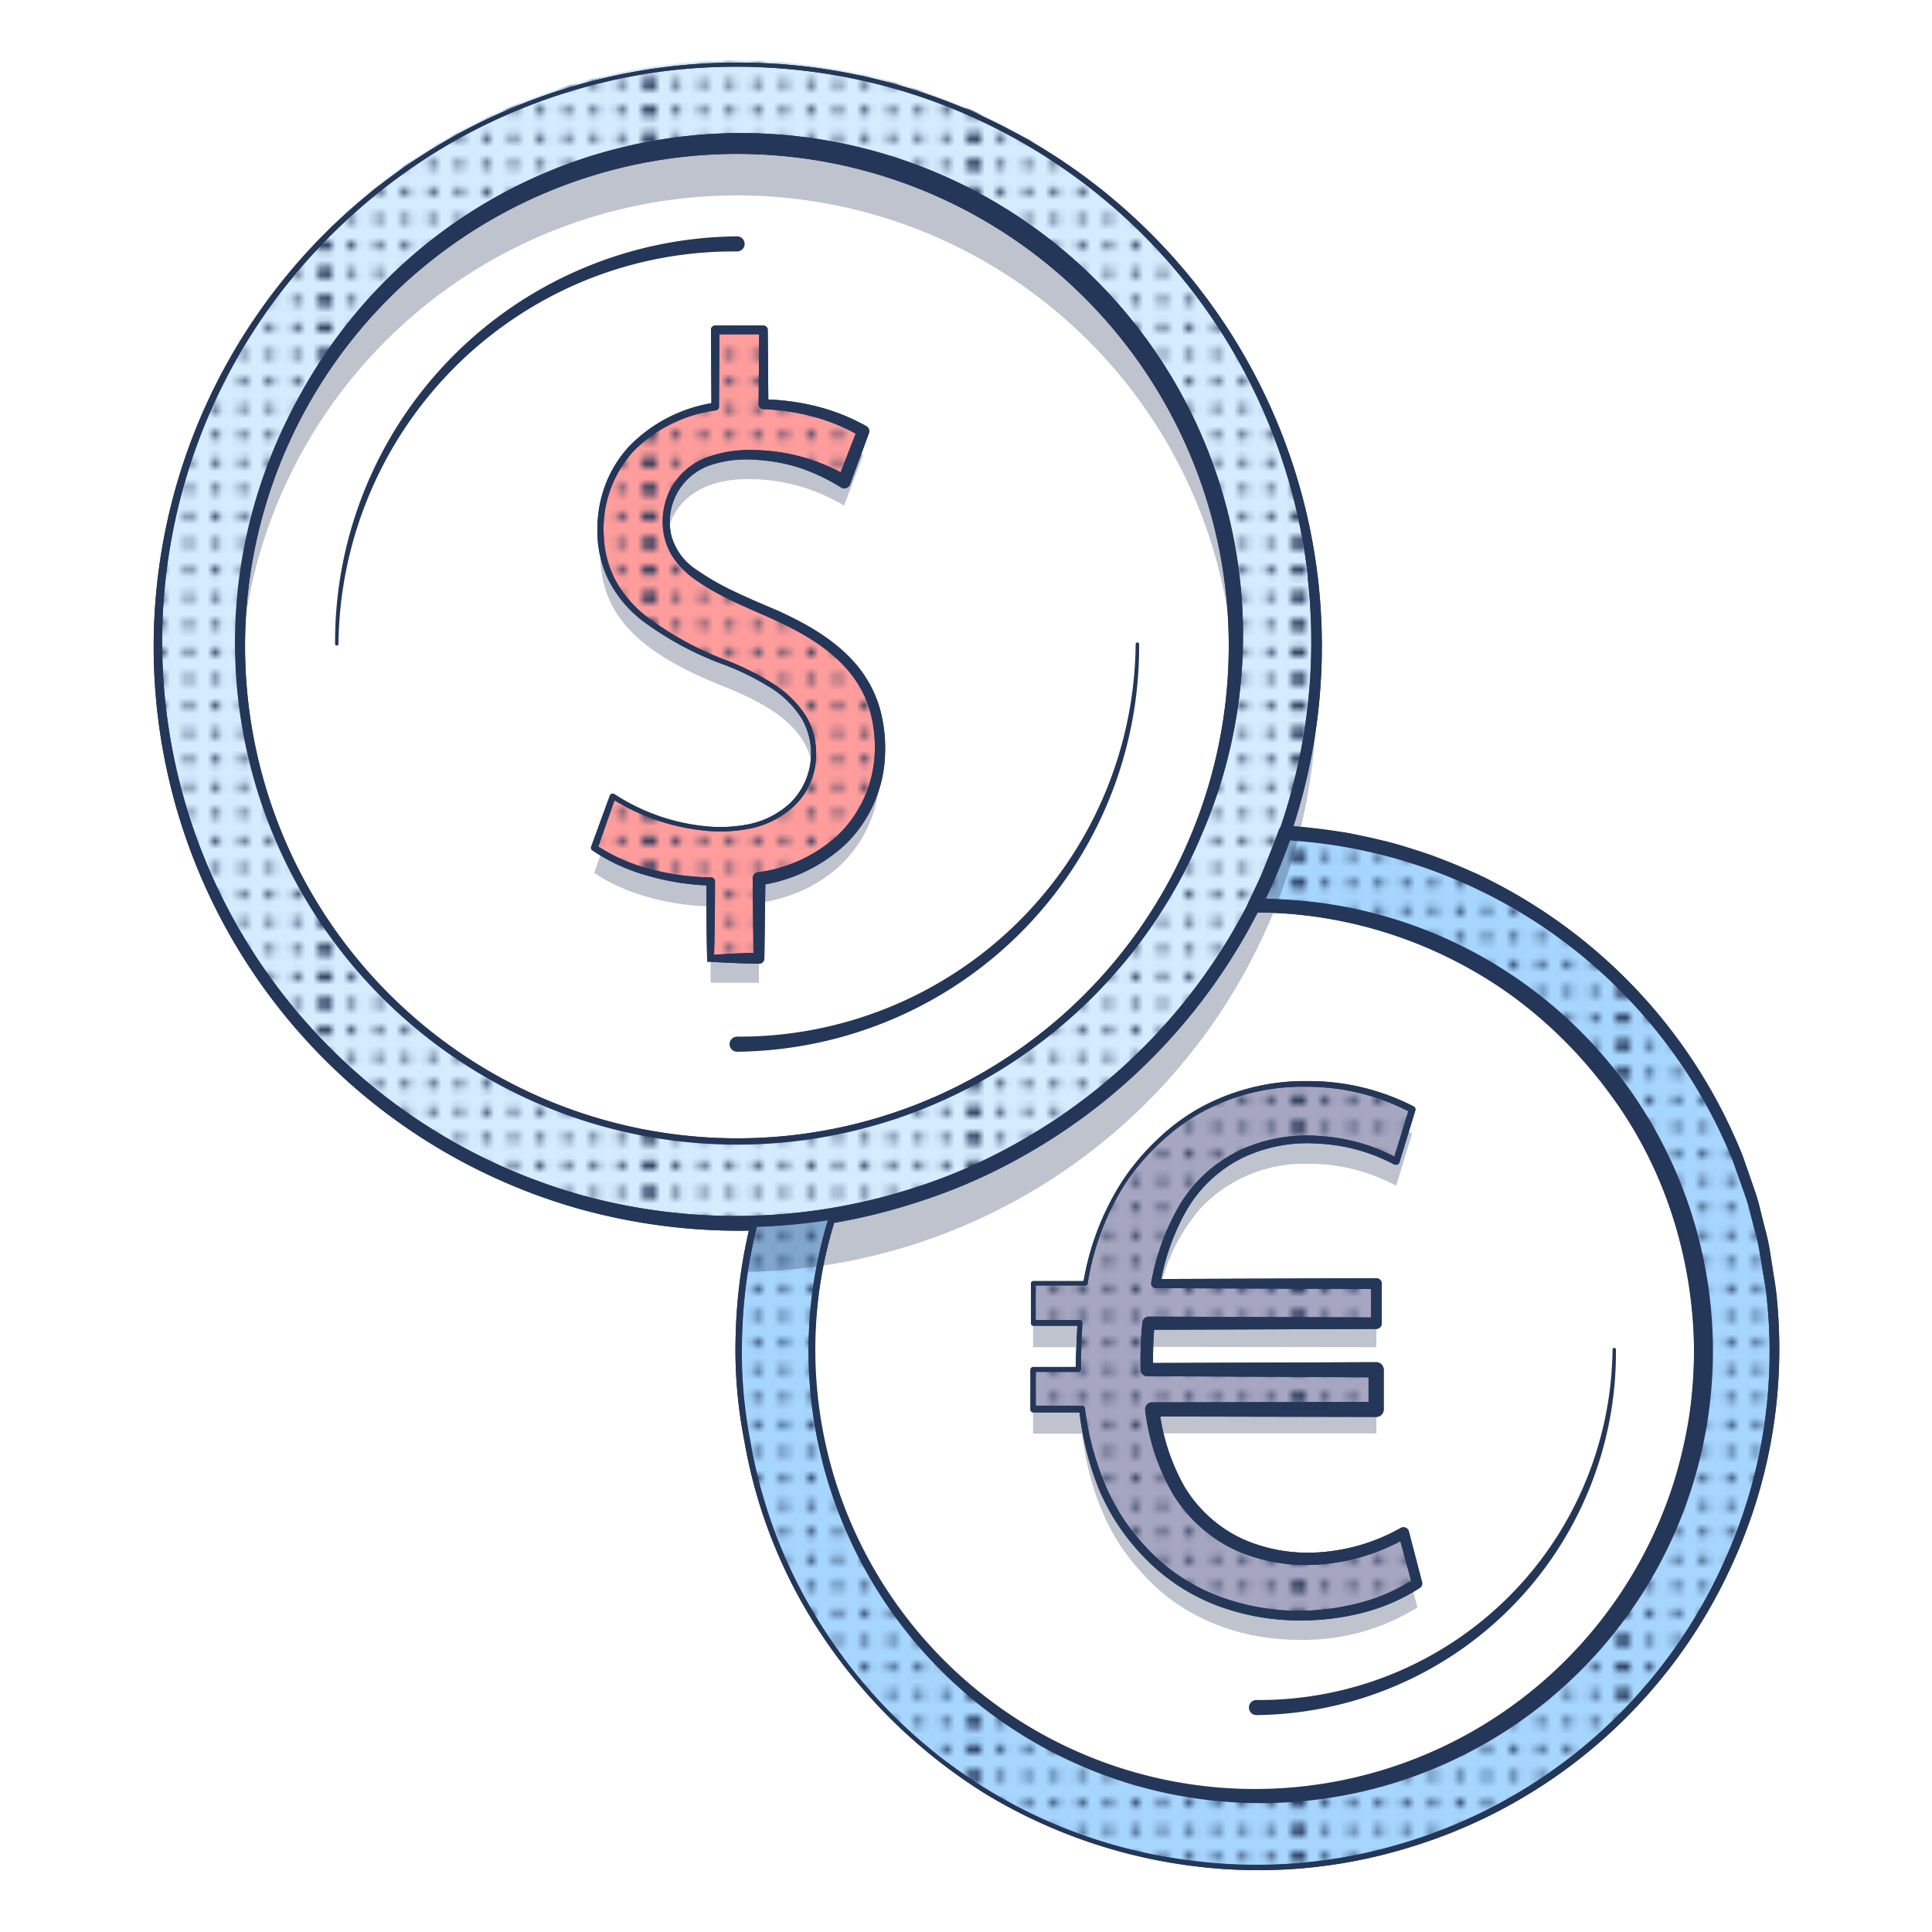 <svg id="Layer_1" data-name="Layer 1" xmlns="http://www.w3.org/2000/svg" xmlns:xlink="http://www.w3.org/1999/xlink" viewBox="0 0 256 256"><defs><style>.cls-1{fill:none;}.cls-2{fill:#253759;}.cls-3{clip-path:url(#clip-path);}.cls-4{clip-path:url(#clip-path-2);}.cls-5{fill:#fff;}.cls-6{fill:#ff9d9d;}.cls-7{fill:url(#New_Pattern_Swatch_1);}.cls-8{fill:#d5ebfe;}.cls-9{fill:#a7a6c1;}.cls-10{fill:url(#New_Pattern_Swatch_1-5);}.cls-11{opacity:0.3;}.cls-12{fill:#a6d5fe;}</style><clipPath id="clip-path"><rect class="cls-1" x="42.85" width="43" height="43"/></clipPath><clipPath id="clip-path-2"><rect class="cls-1" x="-0.05" width="43" height="43"/></clipPath><pattern id="New_Pattern_Swatch_1" data-name="New Pattern Swatch 1" width="42.9" height="43" patternTransform="translate(0 596.97)" patternUnits="userSpaceOnUse" viewBox="0 0 42.9 43"><rect class="cls-1" width="42.9" height="43"/><circle class="cls-2" cx="42.91" cy="1.85" r="0.57"/><circle class="cls-2" cx="42.91" cy="5.42" r="0.57"/><circle class="cls-2" cx="42.91" cy="8.99" r="0.57"/><circle class="cls-2" cx="42.91" cy="12.57" r="0.57"/><circle class="cls-2" cx="42.91" cy="16.14" r="0.57"/><circle class="cls-2" cx="42.91" cy="19.71" r="0.57"/><circle class="cls-2" cx="42.91" cy="23.29" r="0.57"/><circle class="cls-2" cx="42.91" cy="26.86" r="0.57"/><circle class="cls-2" cx="42.91" cy="30.43" r="0.57"/><circle class="cls-2" cx="42.91" cy="34.01" r="0.57"/><circle class="cls-2" cx="42.91" cy="37.58" r="0.57"/><circle class="cls-2" cx="42.91" cy="41.15" r="0.57"/><circle class="cls-2" cx="42.89" cy="1.85" r="0.57"/><circle class="cls-2" cx="42.89" cy="5.42" r="0.57"/><circle class="cls-2" cx="42.89" cy="8.99" r="0.57"/><circle class="cls-2" cx="42.89" cy="12.57" r="0.57"/><circle class="cls-2" cx="42.89" cy="16.14" r="0.57"/><circle class="cls-2" cx="42.89" cy="19.71" r="0.57"/><circle class="cls-2" cx="42.89" cy="23.29" r="0.57"/><circle class="cls-2" cx="42.89" cy="26.86" r="0.57"/><circle class="cls-2" cx="42.89" cy="30.43" r="0.57"/><circle class="cls-2" cx="42.89" cy="34.01" r="0.57"/><circle class="cls-2" cx="42.89" cy="37.58" r="0.57"/><circle class="cls-2" cx="42.89" cy="41.15" r="0.57"/><g class="cls-3"><circle class="cls-2" cx="42.81" cy="1.85" r="0.57"/><circle class="cls-2" cx="42.81" cy="5.42" r="0.57"/><circle class="cls-2" cx="42.81" cy="8.99" r="0.57"/><circle class="cls-2" cx="42.81" cy="12.57" r="0.57"/><circle class="cls-2" cx="42.81" cy="16.14" r="0.57"/><circle class="cls-2" cx="42.81" cy="19.71" r="0.57"/><circle class="cls-2" cx="42.81" cy="23.29" r="0.57"/><circle class="cls-2" cx="42.81" cy="26.86" r="0.57"/><circle class="cls-2" cx="42.81" cy="30.43" r="0.57"/><circle class="cls-2" cx="42.81" cy="34.01" r="0.57"/><circle class="cls-2" cx="42.81" cy="37.58" r="0.57"/><circle class="cls-2" cx="42.81" cy="41.15" r="0.57"/><circle class="cls-2" cx="42.79" cy="1.85" r="0.57"/><circle class="cls-2" cx="42.79" cy="5.42" r="0.57"/><circle class="cls-2" cx="42.79" cy="8.99" r="0.57"/><circle class="cls-2" cx="42.79" cy="12.57" r="0.57"/><circle class="cls-2" cx="42.79" cy="16.14" r="0.57"/><circle class="cls-2" cx="42.79" cy="19.71" r="0.57"/><circle class="cls-2" cx="42.79" cy="23.29" r="0.57"/><circle class="cls-2" cx="42.79" cy="26.86" r="0.57"/><circle class="cls-2" cx="42.79" cy="30.43" r="0.57"/><circle class="cls-2" cx="42.79" cy="34.01" r="0.57"/><circle class="cls-2" cx="42.79" cy="37.58" r="0.57"/><circle class="cls-2" cx="42.79" cy="41.15" r="0.57"/></g><circle class="cls-2" cx="42.91" cy="1.85" r="0.57"/><circle class="cls-2" cx="42.91" cy="5.42" r="0.57"/><circle class="cls-2" cx="42.91" cy="8.99" r="0.57"/><circle class="cls-2" cx="42.91" cy="12.57" r="0.57"/><circle class="cls-2" cx="42.91" cy="16.14" r="0.57"/><circle class="cls-2" cx="42.91" cy="19.71" r="0.57"/><circle class="cls-2" cx="42.91" cy="23.29" r="0.57"/><circle class="cls-2" cx="42.91" cy="26.86" r="0.57"/><circle class="cls-2" cx="42.91" cy="30.43" r="0.57"/><circle class="cls-2" cx="42.91" cy="34.01" r="0.57"/><circle class="cls-2" cx="42.91" cy="37.58" r="0.57"/><circle class="cls-2" cx="42.91" cy="41.15" r="0.57"/><circle class="cls-2" cx="0.01" cy="1.85" r="0.57"/><circle class="cls-2" cx="3.59" cy="1.85" r="0.57"/><circle class="cls-2" cx="7.16" cy="1.85" r="0.57"/><circle class="cls-2" cx="10.73" cy="1.85" r="0.57"/><circle class="cls-2" cx="0.01" cy="5.42" r="0.57"/><circle class="cls-2" cx="3.59" cy="5.42" r="0.57"/><circle class="cls-2" cx="7.16" cy="5.42" r="0.57"/><circle class="cls-2" cx="10.73" cy="5.42" r="0.57"/><circle class="cls-2" cx="0.01" cy="8.99" r="0.57"/><circle class="cls-2" cx="3.59" cy="8.99" r="0.57"/><circle class="cls-2" cx="7.16" cy="8.99" r="0.57"/><circle class="cls-2" cx="10.73" cy="8.99" r="0.57"/><circle class="cls-2" cx="0.01" cy="12.57" r="0.57"/><circle class="cls-2" cx="3.59" cy="12.57" r="0.57"/><circle class="cls-2" cx="7.16" cy="12.57" r="0.57"/><circle class="cls-2" cx="10.73" cy="12.57" r="0.57"/><circle class="cls-2" cx="0.01" cy="16.14" r="0.57"/><circle class="cls-2" cx="3.59" cy="16.14" r="0.57"/><circle class="cls-2" cx="7.16" cy="16.14" r="0.57"/><circle class="cls-2" cx="10.73" cy="16.14" r="0.57"/><circle class="cls-2" cx="0.01" cy="19.71" r="0.57"/><circle class="cls-2" cx="3.59" cy="19.71" r="0.57"/><circle class="cls-2" cx="7.16" cy="19.71" r="0.57"/><circle class="cls-2" cx="10.73" cy="19.71" r="0.57"/><circle class="cls-2" cx="14.3" cy="1.85" r="0.57"/><circle class="cls-2" cx="17.88" cy="1.85" r="0.57"/><circle class="cls-2" cx="21.45" cy="1.85" r="0.57"/><circle class="cls-2" cx="25.02" cy="1.85" r="0.57"/><circle class="cls-2" cx="28.6" cy="1.85" r="0.57"/><circle class="cls-2" cx="14.3" cy="5.42" r="0.57"/><circle class="cls-2" cx="17.88" cy="5.42" r="0.57"/><circle class="cls-2" cx="21.45" cy="5.42" r="0.57"/><circle class="cls-2" cx="25.02" cy="5.42" r="0.57"/><circle class="cls-2" cx="28.6" cy="5.42" r="0.57"/><circle class="cls-2" cx="14.3" cy="8.99" r="0.57"/><circle class="cls-2" cx="17.88" cy="8.99" r="0.57"/><circle class="cls-2" cx="21.45" cy="8.99" r="0.57"/><circle class="cls-2" cx="25.02" cy="8.99" r="0.57"/><circle class="cls-2" cx="28.6" cy="8.99" r="0.57"/><circle class="cls-2" cx="14.3" cy="12.57" r="0.57"/><circle class="cls-2" cx="17.88" cy="12.57" r="0.57"/><circle class="cls-2" cx="21.45" cy="12.57" r="0.57"/><circle class="cls-2" cx="25.02" cy="12.57" r="0.57"/><circle class="cls-2" cx="28.6" cy="12.57" r="0.57"/><circle class="cls-2" cx="14.3" cy="16.14" r="0.57"/><circle class="cls-2" cx="17.88" cy="16.14" r="0.57"/><circle class="cls-2" cx="21.45" cy="16.14" r="0.57"/><circle class="cls-2" cx="25.02" cy="16.14" r="0.57"/><circle class="cls-2" cx="28.6" cy="16.14" r="0.57"/><circle class="cls-2" cx="14.3" cy="19.71" r="0.57"/><circle class="cls-2" cx="17.88" cy="19.71" r="0.57"/><circle class="cls-2" cx="21.45" cy="19.71" r="0.57"/><circle class="cls-2" cx="25.02" cy="19.71" r="0.57"/><circle class="cls-2" cx="28.6" cy="19.71" r="0.57"/><circle class="cls-2" cx="32.17" cy="1.85" r="0.57"/><circle class="cls-2" cx="35.74" cy="1.85" r="0.57"/><circle class="cls-2" cx="39.31" cy="1.85" r="0.57"/><circle class="cls-2" cx="42.89" cy="1.85" r="0.57"/><circle class="cls-2" cx="32.17" cy="5.42" r="0.57"/><circle class="cls-2" cx="35.74" cy="5.42" r="0.57"/><circle class="cls-2" cx="39.31" cy="5.42" r="0.57"/><circle class="cls-2" cx="42.89" cy="5.42" r="0.57"/><circle class="cls-2" cx="32.17" cy="8.99" r="0.57"/><circle class="cls-2" cx="35.74" cy="8.99" r="0.57"/><circle class="cls-2" cx="39.31" cy="8.99" r="0.57"/><circle class="cls-2" cx="42.89" cy="8.99" r="0.57"/><circle class="cls-2" cx="32.17" cy="12.57" r="0.57"/><circle class="cls-2" cx="35.74" cy="12.57" r="0.57"/><circle class="cls-2" cx="39.31" cy="12.57" r="0.57"/><circle class="cls-2" cx="42.89" cy="12.57" r="0.57"/><circle class="cls-2" cx="32.17" cy="16.14" r="0.57"/><circle class="cls-2" cx="35.74" cy="16.14" r="0.57"/><circle class="cls-2" cx="39.31" cy="16.14" r="0.57"/><circle class="cls-2" cx="42.89" cy="16.14" r="0.57"/><circle class="cls-2" cx="32.17" cy="19.71" r="0.57"/><circle class="cls-2" cx="35.74" cy="19.71" r="0.57"/><circle class="cls-2" cx="39.31" cy="19.71" r="0.57"/><circle class="cls-2" cx="42.89" cy="19.71" r="0.57"/><circle class="cls-2" cx="0.01" cy="23.29" r="0.57"/><circle class="cls-2" cx="3.59" cy="23.29" r="0.57"/><circle class="cls-2" cx="7.16" cy="23.29" r="0.57"/><circle class="cls-2" cx="10.73" cy="23.29" r="0.57"/><circle class="cls-2" cx="0.01" cy="26.86" r="0.57"/><circle class="cls-2" cx="3.59" cy="26.86" r="0.57"/><circle class="cls-2" cx="7.16" cy="26.86" r="0.57"/><circle class="cls-2" cx="10.73" cy="26.86" r="0.57"/><circle class="cls-2" cx="0.01" cy="30.43" r="0.57"/><circle class="cls-2" cx="3.59" cy="30.43" r="0.57"/><circle class="cls-2" cx="7.16" cy="30.43" r="0.57"/><circle class="cls-2" cx="10.73" cy="30.43" r="0.57"/><circle class="cls-2" cx="0.01" cy="34.01" r="0.57"/><circle class="cls-2" cx="3.59" cy="34.01" r="0.57"/><circle class="cls-2" cx="7.16" cy="34.01" r="0.57"/><circle class="cls-2" cx="10.73" cy="34.01" r="0.57"/><circle class="cls-2" cx="0.01" cy="37.58" r="0.57"/><circle class="cls-2" cx="3.59" cy="37.58" r="0.57"/><circle class="cls-2" cx="7.16" cy="37.58" r="0.57"/><circle class="cls-2" cx="10.73" cy="37.58" r="0.57"/><circle class="cls-2" cx="0.01" cy="41.15" r="0.57"/><circle class="cls-2" cx="3.59" cy="41.15" r="0.57"/><circle class="cls-2" cx="7.16" cy="41.15" r="0.57"/><circle class="cls-2" cx="10.73" cy="41.15" r="0.57"/><circle class="cls-2" cx="14.3" cy="23.29" r="0.57"/><circle class="cls-2" cx="17.88" cy="23.29" r="0.57"/><circle class="cls-2" cx="21.45" cy="23.29" r="0.57"/><circle class="cls-2" cx="25.02" cy="23.29" r="0.57"/><circle class="cls-2" cx="28.6" cy="23.29" r="0.57"/><circle class="cls-2" cx="14.3" cy="26.86" r="0.57"/><circle class="cls-2" cx="17.88" cy="26.86" r="0.57"/><circle class="cls-2" cx="21.45" cy="26.86" r="0.57"/><circle class="cls-2" cx="25.02" cy="26.86" r="0.57"/><circle class="cls-2" cx="28.6" cy="26.86" r="0.57"/><circle class="cls-2" cx="14.3" cy="30.43" r="0.57"/><circle class="cls-2" cx="17.88" cy="30.43" r="0.57"/><circle class="cls-2" cx="21.45" cy="30.43" r="0.57"/><circle class="cls-2" cx="25.02" cy="30.43" r="0.57"/><circle class="cls-2" cx="28.6" cy="30.43" r="0.57"/><circle class="cls-2" cx="14.3" cy="34.01" r="0.57"/><circle class="cls-2" cx="17.88" cy="34.01" r="0.57"/><circle class="cls-2" cx="21.45" cy="34.01" r="0.57"/><circle class="cls-2" cx="25.02" cy="34.01" r="0.57"/><circle class="cls-2" cx="28.6" cy="34.01" r="0.57"/><circle class="cls-2" cx="14.3" cy="37.58" r="0.57"/><circle class="cls-2" cx="17.88" cy="37.58" r="0.57"/><circle class="cls-2" cx="21.45" cy="37.58" r="0.57"/><circle class="cls-2" cx="25.02" cy="37.58" r="0.57"/><circle class="cls-2" cx="28.6" cy="37.58" r="0.57"/><circle class="cls-2" cx="14.3" cy="41.15" r="0.57"/><circle class="cls-2" cx="17.88" cy="41.15" r="0.57"/><circle class="cls-2" cx="21.45" cy="41.15" r="0.57"/><circle class="cls-2" cx="25.02" cy="41.15" r="0.57"/><circle class="cls-2" cx="28.6" cy="41.15" r="0.57"/><circle class="cls-2" cx="32.17" cy="23.29" r="0.57"/><circle class="cls-2" cx="35.74" cy="23.29" r="0.57"/><circle class="cls-2" cx="39.31" cy="23.29" r="0.57"/><circle class="cls-2" cx="42.89" cy="23.29" r="0.57"/><circle class="cls-2" cx="32.17" cy="26.86" r="0.57"/><circle class="cls-2" cx="35.74" cy="26.86" r="0.57"/><circle class="cls-2" cx="39.31" cy="26.86" r="0.57"/><circle class="cls-2" cx="42.89" cy="26.86" r="0.57"/><circle class="cls-2" cx="32.17" cy="30.43" r="0.57"/><circle class="cls-2" cx="35.74" cy="30.43" r="0.57"/><circle class="cls-2" cx="39.31" cy="30.43" r="0.57"/><circle class="cls-2" cx="42.89" cy="30.43" r="0.57"/><circle class="cls-2" cx="32.17" cy="34.01" r="0.57"/><circle class="cls-2" cx="35.74" cy="34.01" r="0.57"/><circle class="cls-2" cx="39.31" cy="34.01" r="0.57"/><circle class="cls-2" cx="42.89" cy="34.01" r="0.57"/><circle class="cls-2" cx="32.17" cy="37.58" r="0.57"/><circle class="cls-2" cx="35.74" cy="37.58" r="0.57"/><circle class="cls-2" cx="39.31" cy="37.58" r="0.57"/><circle class="cls-2" cx="42.89" cy="37.58" r="0.57"/><circle class="cls-2" cx="32.17" cy="41.15" r="0.57"/><circle class="cls-2" cx="35.74" cy="41.15" r="0.57"/><circle class="cls-2" cx="39.31" cy="41.15" r="0.57"/><circle class="cls-2" cx="42.89" cy="41.15" r="0.57"/><circle class="cls-2" cx="-0.01" cy="1.85" r="0.57"/><circle class="cls-2" cx="-0.01" cy="5.42" r="0.57"/><circle class="cls-2" cx="-0.01" cy="8.99" r="0.57"/><circle class="cls-2" cx="-0.01" cy="12.57" r="0.57"/><circle class="cls-2" cx="-0.01" cy="16.14" r="0.57"/><circle class="cls-2" cx="-0.01" cy="19.71" r="0.57"/><circle class="cls-2" cx="-0.01" cy="23.29" r="0.57"/><circle class="cls-2" cx="-0.01" cy="26.86" r="0.57"/><circle class="cls-2" cx="-0.01" cy="30.43" r="0.57"/><circle class="cls-2" cx="-0.01" cy="34.01" r="0.57"/><circle class="cls-2" cx="-0.01" cy="37.58" r="0.57"/><circle class="cls-2" cx="-0.01" cy="41.15" r="0.57"/><g class="cls-4"><circle class="cls-2" cx="-0.09" cy="1.85" r="0.57"/><circle class="cls-2" cx="-0.09" cy="5.42" r="0.57"/><circle class="cls-2" cx="-0.09" cy="8.99" r="0.57"/><circle class="cls-2" cx="-0.09" cy="12.57" r="0.57"/><circle class="cls-2" cx="-0.09" cy="16.14" r="0.57"/><circle class="cls-2" cx="-0.09" cy="19.71" r="0.57"/><circle class="cls-2" cx="-0.09" cy="23.29" r="0.57"/><circle class="cls-2" cx="-0.09" cy="26.86" r="0.57"/><circle class="cls-2" cx="-0.09" cy="30.43" r="0.57"/><circle class="cls-2" cx="-0.09" cy="34.01" r="0.57"/><circle class="cls-2" cx="-0.09" cy="37.58" r="0.57"/><circle class="cls-2" cx="-0.09" cy="41.15" r="0.57"/><circle class="cls-2" cx="-0.11" cy="1.85" r="0.57"/><circle class="cls-2" cx="-0.11" cy="5.42" r="0.57"/><circle class="cls-2" cx="-0.11" cy="8.99" r="0.57"/><circle class="cls-2" cx="-0.11" cy="12.57" r="0.57"/><circle class="cls-2" cx="-0.11" cy="16.14" r="0.57"/><circle class="cls-2" cx="-0.11" cy="19.71" r="0.57"/><circle class="cls-2" cx="-0.11" cy="23.29" r="0.57"/><circle class="cls-2" cx="-0.11" cy="26.86" r="0.57"/><circle class="cls-2" cx="-0.11" cy="30.43" r="0.57"/><circle class="cls-2" cx="-0.11" cy="34.01" r="0.57"/><circle class="cls-2" cx="-0.11" cy="37.58" r="0.57"/><circle class="cls-2" cx="-0.11" cy="41.15" r="0.57"/></g><circle class="cls-2" cx="0.01" cy="1.85" r="0.57"/><circle class="cls-2" cx="0.01" cy="5.42" r="0.57"/><circle class="cls-2" cx="0.01" cy="8.99" r="0.57"/><circle class="cls-2" cx="0.01" cy="12.57" r="0.57"/><circle class="cls-2" cx="0.01" cy="16.14" r="0.57"/><circle class="cls-2" cx="0.01" cy="19.71" r="0.57"/><circle class="cls-2" cx="0.01" cy="23.29" r="0.57"/><circle class="cls-2" cx="0.01" cy="26.86" r="0.57"/><circle class="cls-2" cx="0.01" cy="30.43" r="0.57"/><circle class="cls-2" cx="0.01" cy="34.01" r="0.57"/><circle class="cls-2" cx="0.01" cy="37.58" r="0.57"/><circle class="cls-2" cx="0.01" cy="41.15" r="0.57"/><circle class="cls-2" cx="-0.01" cy="1.85" r="0.57"/><circle class="cls-2" cx="-0.01" cy="5.42" r="0.57"/><circle class="cls-2" cx="-0.01" cy="8.99" r="0.57"/><circle class="cls-2" cx="-0.01" cy="12.57" r="0.57"/><circle class="cls-2" cx="-0.01" cy="16.14" r="0.57"/><circle class="cls-2" cx="-0.01" cy="19.71" r="0.57"/><circle class="cls-2" cx="-0.01" cy="23.29" r="0.57"/><circle class="cls-2" cx="-0.01" cy="26.86" r="0.57"/><circle class="cls-2" cx="-0.01" cy="30.43" r="0.57"/><circle class="cls-2" cx="-0.01" cy="34.01" r="0.57"/><circle class="cls-2" cx="-0.01" cy="37.58" r="0.57"/><circle class="cls-2" cx="-0.01" cy="41.15" r="0.57"/></pattern><pattern id="New_Pattern_Swatch_1-5" data-name="New Pattern Swatch 1" width="42.9" height="43" patternTransform="translate(0 183.34)" patternUnits="userSpaceOnUse" viewBox="0 0 42.9 43"><rect class="cls-1" width="42.9" height="43"/><circle class="cls-2" cx="42.91" cy="1.85" r="0.57"/><circle class="cls-2" cx="42.91" cy="5.42" r="0.57"/><circle class="cls-2" cx="42.91" cy="8.99" r="0.57"/><circle class="cls-2" cx="42.91" cy="12.57" r="0.57"/><circle class="cls-2" cx="42.91" cy="16.14" r="0.57"/><circle class="cls-2" cx="42.91" cy="19.71" r="0.57"/><circle class="cls-2" cx="42.91" cy="23.29" r="0.57"/><circle class="cls-2" cx="42.91" cy="26.86" r="0.57"/><circle class="cls-2" cx="42.91" cy="30.43" r="0.57"/><circle class="cls-2" cx="42.91" cy="34.01" r="0.57"/><circle class="cls-2" cx="42.91" cy="37.58" r="0.57"/><circle class="cls-2" cx="42.91" cy="41.15" r="0.57"/><circle class="cls-2" cx="42.89" cy="1.85" r="0.57"/><circle class="cls-2" cx="42.89" cy="5.42" r="0.57"/><circle class="cls-2" cx="42.89" cy="8.99" r="0.57"/><circle class="cls-2" cx="42.89" cy="12.57" r="0.57"/><circle class="cls-2" cx="42.89" cy="16.14" r="0.57"/><circle class="cls-2" cx="42.89" cy="19.71" r="0.57"/><circle class="cls-2" cx="42.89" cy="23.29" r="0.57"/><circle class="cls-2" cx="42.89" cy="26.86" r="0.57"/><circle class="cls-2" cx="42.89" cy="30.43" r="0.57"/><circle class="cls-2" cx="42.89" cy="34.01" r="0.57"/><circle class="cls-2" cx="42.89" cy="37.58" r="0.57"/><circle class="cls-2" cx="42.89" cy="41.15" r="0.57"/><g class="cls-3"><circle class="cls-2" cx="42.81" cy="1.85" r="0.57"/><circle class="cls-2" cx="42.81" cy="5.42" r="0.57"/><circle class="cls-2" cx="42.81" cy="8.99" r="0.57"/><circle class="cls-2" cx="42.81" cy="12.57" r="0.57"/><circle class="cls-2" cx="42.81" cy="16.14" r="0.57"/><circle class="cls-2" cx="42.81" cy="19.71" r="0.57"/><circle class="cls-2" cx="42.81" cy="23.29" r="0.57"/><circle class="cls-2" cx="42.81" cy="26.86" r="0.57"/><circle class="cls-2" cx="42.81" cy="30.43" r="0.57"/><circle class="cls-2" cx="42.81" cy="34.01" r="0.57"/><circle class="cls-2" cx="42.81" cy="37.58" r="0.57"/><circle class="cls-2" cx="42.81" cy="41.15" r="0.57"/><circle class="cls-2" cx="42.79" cy="1.85" r="0.57"/><circle class="cls-2" cx="42.79" cy="5.42" r="0.57"/><circle class="cls-2" cx="42.79" cy="8.99" r="0.57"/><circle class="cls-2" cx="42.79" cy="12.57" r="0.57"/><circle class="cls-2" cx="42.79" cy="16.14" r="0.57"/><circle class="cls-2" cx="42.79" cy="19.71" r="0.57"/><circle class="cls-2" cx="42.79" cy="23.29" r="0.57"/><circle class="cls-2" cx="42.79" cy="26.86" r="0.57"/><circle class="cls-2" cx="42.79" cy="30.43" r="0.57"/><circle class="cls-2" cx="42.79" cy="34.01" r="0.57"/><circle class="cls-2" cx="42.79" cy="37.58" r="0.57"/><circle class="cls-2" cx="42.79" cy="41.15" r="0.57"/></g><circle class="cls-2" cx="42.91" cy="1.85" r="0.57"/><circle class="cls-2" cx="42.91" cy="5.42" r="0.57"/><circle class="cls-2" cx="42.91" cy="8.99" r="0.57"/><circle class="cls-2" cx="42.91" cy="12.57" r="0.57"/><circle class="cls-2" cx="42.91" cy="16.14" r="0.57"/><circle class="cls-2" cx="42.91" cy="19.71" r="0.57"/><circle class="cls-2" cx="42.91" cy="23.29" r="0.57"/><circle class="cls-2" cx="42.91" cy="26.86" r="0.57"/><circle class="cls-2" cx="42.91" cy="30.43" r="0.57"/><circle class="cls-2" cx="42.91" cy="34.01" r="0.57"/><circle class="cls-2" cx="42.91" cy="37.58" r="0.57"/><circle class="cls-2" cx="42.91" cy="41.15" r="0.57"/><circle class="cls-2" cx="0.01" cy="1.85" r="0.57"/><circle class="cls-2" cx="3.59" cy="1.85" r="0.57"/><circle class="cls-2" cx="7.16" cy="1.85" r="0.57"/><circle class="cls-2" cx="10.73" cy="1.85" r="0.57"/><circle class="cls-2" cx="0.01" cy="5.42" r="0.57"/><circle class="cls-2" cx="3.59" cy="5.42" r="0.57"/><circle class="cls-2" cx="7.16" cy="5.42" r="0.57"/><circle class="cls-2" cx="10.73" cy="5.42" r="0.57"/><circle class="cls-2" cx="0.01" cy="8.99" r="0.57"/><circle class="cls-2" cx="3.59" cy="8.99" r="0.57"/><circle class="cls-2" cx="7.16" cy="8.99" r="0.57"/><circle class="cls-2" cx="10.73" cy="8.99" r="0.57"/><circle class="cls-2" cx="0.01" cy="12.57" r="0.57"/><circle class="cls-2" cx="3.59" cy="12.57" r="0.57"/><circle class="cls-2" cx="7.16" cy="12.57" r="0.57"/><circle class="cls-2" cx="10.73" cy="12.57" r="0.57"/><circle class="cls-2" cx="0.01" cy="16.14" r="0.57"/><circle class="cls-2" cx="3.59" cy="16.14" r="0.57"/><circle class="cls-2" cx="7.16" cy="16.14" r="0.57"/><circle class="cls-2" cx="10.73" cy="16.14" r="0.57"/><circle class="cls-2" cx="0.01" cy="19.71" r="0.57"/><circle class="cls-2" cx="3.59" cy="19.71" r="0.57"/><circle class="cls-2" cx="7.16" cy="19.71" r="0.57"/><circle class="cls-2" cx="10.73" cy="19.71" r="0.57"/><circle class="cls-2" cx="14.3" cy="1.85" r="0.57"/><circle class="cls-2" cx="17.88" cy="1.85" r="0.57"/><circle class="cls-2" cx="21.45" cy="1.85" r="0.57"/><circle class="cls-2" cx="25.02" cy="1.85" r="0.57"/><circle class="cls-2" cx="28.6" cy="1.85" r="0.57"/><circle class="cls-2" cx="14.3" cy="5.42" r="0.57"/><circle class="cls-2" cx="17.88" cy="5.42" r="0.57"/><circle class="cls-2" cx="21.45" cy="5.42" r="0.57"/><circle class="cls-2" cx="25.02" cy="5.42" r="0.57"/><circle class="cls-2" cx="28.6" cy="5.42" r="0.57"/><circle class="cls-2" cx="14.3" cy="8.99" r="0.57"/><circle class="cls-2" cx="17.88" cy="8.99" r="0.57"/><circle class="cls-2" cx="21.45" cy="8.99" r="0.57"/><circle class="cls-2" cx="25.02" cy="8.99" r="0.57"/><circle class="cls-2" cx="28.6" cy="8.99" r="0.57"/><circle class="cls-2" cx="14.3" cy="12.57" r="0.57"/><circle class="cls-2" cx="17.88" cy="12.57" r="0.57"/><circle class="cls-2" cx="21.45" cy="12.57" r="0.57"/><circle class="cls-2" cx="25.02" cy="12.57" r="0.57"/><circle class="cls-2" cx="28.6" cy="12.57" r="0.57"/><circle class="cls-2" cx="14.3" cy="16.14" r="0.57"/><circle class="cls-2" cx="17.88" cy="16.14" r="0.57"/><circle class="cls-2" cx="21.45" cy="16.14" r="0.57"/><circle class="cls-2" cx="25.02" cy="16.14" r="0.57"/><circle class="cls-2" cx="28.6" cy="16.14" r="0.57"/><circle class="cls-2" cx="14.3" cy="19.71" r="0.57"/><circle class="cls-2" cx="17.88" cy="19.71" r="0.57"/><circle class="cls-2" cx="21.45" cy="19.71" r="0.57"/><circle class="cls-2" cx="25.02" cy="19.71" r="0.57"/><circle class="cls-2" cx="28.6" cy="19.71" r="0.57"/><circle class="cls-2" cx="32.17" cy="1.85" r="0.57"/><circle class="cls-2" cx="35.74" cy="1.85" r="0.57"/><circle class="cls-2" cx="39.31" cy="1.85" r="0.57"/><circle class="cls-2" cx="42.89" cy="1.85" r="0.57"/><circle class="cls-2" cx="32.17" cy="5.42" r="0.57"/><circle class="cls-2" cx="35.74" cy="5.42" r="0.57"/><circle class="cls-2" cx="39.31" cy="5.42" r="0.57"/><circle class="cls-2" cx="42.89" cy="5.42" r="0.57"/><circle class="cls-2" cx="32.17" cy="8.99" r="0.57"/><circle class="cls-2" cx="35.74" cy="8.99" r="0.57"/><circle class="cls-2" cx="39.31" cy="8.99" r="0.57"/><circle class="cls-2" cx="42.89" cy="8.99" r="0.57"/><circle class="cls-2" cx="32.17" cy="12.57" r="0.57"/><circle class="cls-2" cx="35.74" cy="12.57" r="0.57"/><circle class="cls-2" cx="39.31" cy="12.57" r="0.57"/><circle class="cls-2" cx="42.89" cy="12.57" r="0.57"/><circle class="cls-2" cx="32.17" cy="16.14" r="0.57"/><circle class="cls-2" cx="35.74" cy="16.14" r="0.57"/><circle class="cls-2" cx="39.31" cy="16.14" r="0.57"/><circle class="cls-2" cx="42.89" cy="16.14" r="0.57"/><circle class="cls-2" cx="32.17" cy="19.71" r="0.57"/><circle class="cls-2" cx="35.74" cy="19.71" r="0.57"/><circle class="cls-2" cx="39.31" cy="19.71" r="0.57"/><circle class="cls-2" cx="42.89" cy="19.71" r="0.57"/><circle class="cls-2" cx="0.01" cy="23.29" r="0.57"/><circle class="cls-2" cx="3.59" cy="23.29" r="0.57"/><circle class="cls-2" cx="7.16" cy="23.29" r="0.57"/><circle class="cls-2" cx="10.73" cy="23.29" r="0.57"/><circle class="cls-2" cx="0.01" cy="26.86" r="0.57"/><circle class="cls-2" cx="3.59" cy="26.86" r="0.57"/><circle class="cls-2" cx="7.16" cy="26.86" r="0.57"/><circle class="cls-2" cx="10.73" cy="26.86" r="0.57"/><circle class="cls-2" cx="0.01" cy="30.43" r="0.57"/><circle class="cls-2" cx="3.59" cy="30.43" r="0.57"/><circle class="cls-2" cx="7.16" cy="30.43" r="0.57"/><circle class="cls-2" cx="10.73" cy="30.43" r="0.57"/><circle class="cls-2" cx="0.01" cy="34.01" r="0.57"/><circle class="cls-2" cx="3.59" cy="34.01" r="0.57"/><circle class="cls-2" cx="7.16" cy="34.01" r="0.57"/><circle class="cls-2" cx="10.73" cy="34.01" r="0.57"/><circle class="cls-2" cx="0.01" cy="37.58" r="0.57"/><circle class="cls-2" cx="3.59" cy="37.58" r="0.57"/><circle class="cls-2" cx="7.16" cy="37.58" r="0.57"/><circle class="cls-2" cx="10.73" cy="37.58" r="0.57"/><circle class="cls-2" cx="0.01" cy="41.15" r="0.57"/><circle class="cls-2" cx="3.59" cy="41.15" r="0.57"/><circle class="cls-2" cx="7.16" cy="41.15" r="0.57"/><circle class="cls-2" cx="10.73" cy="41.15" r="0.57"/><circle class="cls-2" cx="14.3" cy="23.29" r="0.57"/><circle class="cls-2" cx="17.88" cy="23.29" r="0.57"/><circle class="cls-2" cx="21.45" cy="23.29" r="0.57"/><circle class="cls-2" cx="25.02" cy="23.29" r="0.57"/><circle class="cls-2" cx="28.6" cy="23.29" r="0.57"/><circle class="cls-2" cx="14.3" cy="26.86" r="0.57"/><circle class="cls-2" cx="17.88" cy="26.86" r="0.57"/><circle class="cls-2" cx="21.45" cy="26.86" r="0.57"/><circle class="cls-2" cx="25.02" cy="26.86" r="0.57"/><circle class="cls-2" cx="28.6" cy="26.86" r="0.57"/><circle class="cls-2" cx="14.3" cy="30.43" r="0.57"/><circle class="cls-2" cx="17.88" cy="30.43" r="0.57"/><circle class="cls-2" cx="21.45" cy="30.43" r="0.57"/><circle class="cls-2" cx="25.02" cy="30.43" r="0.57"/><circle class="cls-2" cx="28.6" cy="30.43" r="0.57"/><circle class="cls-2" cx="14.3" cy="34.01" r="0.57"/><circle class="cls-2" cx="17.88" cy="34.01" r="0.57"/><circle class="cls-2" cx="21.45" cy="34.01" r="0.57"/><circle class="cls-2" cx="25.02" cy="34.01" r="0.57"/><circle class="cls-2" cx="28.6" cy="34.01" r="0.57"/><circle class="cls-2" cx="14.3" cy="37.58" r="0.57"/><circle class="cls-2" cx="17.88" cy="37.58" r="0.57"/><circle class="cls-2" cx="21.45" cy="37.58" r="0.57"/><circle class="cls-2" cx="25.02" cy="37.58" r="0.57"/><circle class="cls-2" cx="28.6" cy="37.58" r="0.57"/><circle class="cls-2" cx="14.3" cy="41.15" r="0.57"/><circle class="cls-2" cx="17.88" cy="41.15" r="0.57"/><circle class="cls-2" cx="21.45" cy="41.15" r="0.57"/><circle class="cls-2" cx="25.02" cy="41.15" r="0.57"/><circle class="cls-2" cx="28.6" cy="41.15" r="0.57"/><circle class="cls-2" cx="32.17" cy="23.29" r="0.57"/><circle class="cls-2" cx="35.74" cy="23.29" r="0.57"/><circle class="cls-2" cx="39.31" cy="23.29" r="0.57"/><circle class="cls-2" cx="42.89" cy="23.29" r="0.57"/><circle class="cls-2" cx="32.17" cy="26.86" r="0.57"/><circle class="cls-2" cx="35.74" cy="26.86" r="0.57"/><circle class="cls-2" cx="39.31" cy="26.86" r="0.57"/><circle class="cls-2" cx="42.89" cy="26.86" r="0.57"/><circle class="cls-2" cx="32.17" cy="30.43" r="0.57"/><circle class="cls-2" cx="35.74" cy="30.43" r="0.57"/><circle class="cls-2" cx="39.31" cy="30.43" r="0.57"/><circle class="cls-2" cx="42.89" cy="30.43" r="0.57"/><circle class="cls-2" cx="32.17" cy="34.01" r="0.57"/><circle class="cls-2" cx="35.74" cy="34.01" r="0.57"/><circle class="cls-2" cx="39.31" cy="34.01" r="0.57"/><circle class="cls-2" cx="42.89" cy="34.01" r="0.57"/><circle class="cls-2" cx="32.17" cy="37.58" r="0.57"/><circle class="cls-2" cx="35.74" cy="37.58" r="0.57"/><circle class="cls-2" cx="39.31" cy="37.58" r="0.57"/><circle class="cls-2" cx="42.89" cy="37.58" r="0.57"/><circle class="cls-2" cx="32.17" cy="41.15" r="0.57"/><circle class="cls-2" cx="35.74" cy="41.15" r="0.57"/><circle class="cls-2" cx="39.31" cy="41.15" r="0.57"/><circle class="cls-2" cx="42.89" cy="41.15" r="0.57"/><circle class="cls-2" cx="-0.01" cy="1.85" r="0.57"/><circle class="cls-2" cx="-0.01" cy="5.42" r="0.57"/><circle class="cls-2" cx="-0.01" cy="8.99" r="0.57"/><circle class="cls-2" cx="-0.01" cy="12.57" r="0.57"/><circle class="cls-2" cx="-0.01" cy="16.14" r="0.57"/><circle class="cls-2" cx="-0.01" cy="19.71" r="0.57"/><circle class="cls-2" cx="-0.01" cy="23.29" r="0.57"/><circle class="cls-2" cx="-0.01" cy="26.86" r="0.57"/><circle class="cls-2" cx="-0.01" cy="30.43" r="0.57"/><circle class="cls-2" cx="-0.01" cy="34.01" r="0.57"/><circle class="cls-2" cx="-0.01" cy="37.58" r="0.57"/><circle class="cls-2" cx="-0.01" cy="41.15" r="0.57"/><g class="cls-4"><circle class="cls-2" cx="-0.09" cy="1.85" r="0.57"/><circle class="cls-2" cx="-0.09" cy="5.42" r="0.57"/><circle class="cls-2" cx="-0.09" cy="8.99" r="0.57"/><circle class="cls-2" cx="-0.09" cy="12.57" r="0.57"/><circle class="cls-2" cx="-0.09" cy="16.14" r="0.57"/><circle class="cls-2" cx="-0.09" cy="19.71" r="0.57"/><circle class="cls-2" cx="-0.09" cy="23.29" r="0.57"/><circle class="cls-2" cx="-0.09" cy="26.86" r="0.57"/><circle class="cls-2" cx="-0.09" cy="30.43" r="0.57"/><circle class="cls-2" cx="-0.09" cy="34.01" r="0.57"/><circle class="cls-2" cx="-0.09" cy="37.58" r="0.57"/><circle class="cls-2" cx="-0.09" cy="41.15" r="0.57"/><circle class="cls-2" cx="-0.11" cy="1.85" r="0.57"/><circle class="cls-2" cx="-0.11" cy="5.42" r="0.57"/><circle class="cls-2" cx="-0.11" cy="8.99" r="0.57"/><circle class="cls-2" cx="-0.11" cy="12.57" r="0.57"/><circle class="cls-2" cx="-0.11" cy="16.14" r="0.57"/><circle class="cls-2" cx="-0.11" cy="19.71" r="0.57"/><circle class="cls-2" cx="-0.11" cy="23.29" r="0.57"/><circle class="cls-2" cx="-0.11" cy="26.86" r="0.57"/><circle class="cls-2" cx="-0.11" cy="30.43" r="0.57"/><circle class="cls-2" cx="-0.11" cy="34.01" r="0.57"/><circle class="cls-2" cx="-0.11" cy="37.58" r="0.57"/><circle class="cls-2" cx="-0.11" cy="41.15" r="0.57"/></g><circle class="cls-2" cx="0.01" cy="1.85" r="0.57"/><circle class="cls-2" cx="0.01" cy="5.42" r="0.57"/><circle class="cls-2" cx="0.01" cy="8.99" r="0.57"/><circle class="cls-2" cx="0.01" cy="12.57" r="0.57"/><circle class="cls-2" cx="0.01" cy="16.14" r="0.57"/><circle class="cls-2" cx="0.01" cy="19.71" r="0.57"/><circle class="cls-2" cx="0.01" cy="23.29" r="0.57"/><circle class="cls-2" cx="0.01" cy="26.86" r="0.57"/><circle class="cls-2" cx="0.01" cy="30.43" r="0.57"/><circle class="cls-2" cx="0.01" cy="34.01" r="0.57"/><circle class="cls-2" cx="0.01" cy="37.58" r="0.57"/><circle class="cls-2" cx="0.01" cy="41.15" r="0.57"/><circle class="cls-2" cx="-0.01" cy="1.85" r="0.57"/><circle class="cls-2" cx="-0.01" cy="5.42" r="0.57"/><circle class="cls-2" cx="-0.01" cy="8.99" r="0.57"/><circle class="cls-2" cx="-0.01" cy="12.57" r="0.57"/><circle class="cls-2" cx="-0.01" cy="16.14" r="0.57"/><circle class="cls-2" cx="-0.01" cy="19.71" r="0.57"/><circle class="cls-2" cx="-0.01" cy="23.29" r="0.57"/><circle class="cls-2" cx="-0.01" cy="26.86" r="0.57"/><circle class="cls-2" cx="-0.01" cy="30.43" r="0.57"/><circle class="cls-2" cx="-0.01" cy="34.01" r="0.57"/><circle class="cls-2" cx="-0.01" cy="37.58" r="0.57"/><circle class="cls-2" cx="-0.01" cy="41.15" r="0.57"/></pattern></defs><title>10-free-finance-icon</title><circle class="cls-5" cx="166.5" cy="179.54" r="62.33"/><path class="cls-5" d="M163.55,85.32a65.59,65.59,0,0,1-11,36.33,65.73,65.73,0,0,1-48.79,29.27q-3,.29-6.14.28a65.88,65.88,0,1,1,65.88-65.88Z"/><path class="cls-2" d="M164.19,85.32A66.53,66.53,0,1,1,36.13,59.84,66.5,66.5,0,0,1,164.19,85.32Zm-1.28,0a65.22,65.22,0,1,0-4.86,25A65.25,65.25,0,0,0,162.91,85.32Z"/><path class="cls-6" d="M94.16,127V116.81c-5.89-.11-11.88-1.93-15.43-4.47l2.43-6.81a27.3,27.3,0,0,0,14.53,4.37c7.21,0,12.09-4.16,12.09-10,0-5.59-4-9-11.48-12.09C85.94,83.79,79.54,79,79.54,70.18c0-8.43,6-14.82,15.23-16.35V43.67h6.4v9.86a27.85,27.85,0,0,1,13.21,3.55l-2.54,6.71A24.35,24.35,0,0,0,99,60.23c-7.82,0-10.77,4.67-10.77,8.84,0,5.18,3.76,7.82,12.6,11.58,10.46,4.26,15.74,9.44,15.74,18.48,0,8.13-5.58,15.64-16,17.27V127Z"/><path class="cls-2" d="M93.71,127.42c-.09-3.52-.12-7.1-.08-10.61l.52.53A33.36,33.36,0,0,1,86,116.08a24.8,24.8,0,0,1-7.52-3.41.41.41,0,0,1-.15-.47l2.48-6.79a.37.37,0,0,1,.47-.22l.07,0A26.89,26.89,0,0,0,93,109.43a19.46,19.46,0,0,0,6.19-.21,11.45,11.45,0,0,0,5.44-2.74,9.21,9.21,0,0,0,1.61-11.25,13,13,0,0,0-4.4-4.27,34.86,34.86,0,0,0-5.61-2.78,42.51,42.51,0,0,1-11.2-6,16.21,16.21,0,0,1-4.17-4.89,14.54,14.54,0,0,1-1.68-6.21,16.89,16.89,0,0,1,.87-6.38,15.86,15.86,0,0,1,3.3-5.54,19.88,19.88,0,0,1,11.32-5.8l-.4.48-.06-10.16a.54.54,0,0,1,.54-.54h0l6.4,0a.58.58,0,0,1,.58.58h0l.08,9.86-.63-.66a31.16,31.16,0,0,1,7,.92,26.89,26.89,0,0,1,6.58,2.61.77.77,0,0,1,.36,1h0l-2.47,6.72h0v0a.83.83,0,0,1-1.07.49l-.14-.07A25.77,25.77,0,0,0,106,62a23.61,23.61,0,0,0-5.91-1.08,15.13,15.13,0,0,0-5.89.69,7.94,7.94,0,0,0-5.26,9.29,7.89,7.89,0,0,0,3.36,4.61,34.4,34.4,0,0,0,5.28,3c1.85.88,3.73,1.66,5.66,2.49,3.78,1.74,7.56,3.87,10.34,7.2a15.83,15.83,0,0,1,3,5.67,19.82,19.82,0,0,1,.68,6.36,17.38,17.38,0,0,1-5.13,11.55,21.09,21.09,0,0,1-11.42,5.52h0l.71-.83L101.28,127v0a.71.71,0,0,1-.72.7C98.26,127.66,95.93,127.55,93.71,127.42Zm.91-.91c2-.13,4-.25,5.94-.26l-.71.71-.12-10.56a.81.81,0,0,1,.66-.82h.06a19.38,19.38,0,0,0,10.61-4.95,16,16,0,0,0,4.83-10.54,17.75,17.75,0,0,0-.62-5.9A14.3,14.3,0,0,0,112.51,89c-2.55-3.07-6.15-5.15-9.84-6.84S95,79,91.57,76.39a11.63,11.63,0,0,1-2.25-2.34,8.3,8.3,0,0,1-1.31-3,9.46,9.46,0,0,1,.89-6.35,9.13,9.13,0,0,1,4.9-4.15,16.87,16.87,0,0,1,6.32-.91,25.79,25.79,0,0,1,6.28.94,27,27,0,0,1,5.86,2.47l-1.22.43h0l2.6-6.68.35,1a25.58,25.58,0,0,0-6.18-2.58,29.78,29.78,0,0,0-6.66-1h0a.65.65,0,0,1-.63-.65l.08-9.86.58.58-6.4,0,.55-.55-.06,10.16h0a.47.47,0,0,1-.41.47A18.94,18.94,0,0,0,84,59.72,15.29,15.29,0,0,0,80,71a13.82,13.82,0,0,0,1.56,5.91,15.67,15.67,0,0,0,4,4.7,42.25,42.25,0,0,0,11,6,36.65,36.65,0,0,1,5.7,2.87,14,14,0,0,1,4.58,4.47,9.76,9.76,0,0,1,1.13,3,11,11,0,0,1,.09,3.24,9.28,9.28,0,0,1-2.92,5.69,12.1,12.1,0,0,1-5.72,2.9,20.19,20.19,0,0,1-6.39.24,28.28,28.28,0,0,1-12-4.22l.55-.19-2.4,6.82L79,112a23.61,23.61,0,0,0,7.28,3.19,32.78,32.78,0,0,0,7.93,1.07.53.53,0,0,1,.53.53h0C94.74,120.07,94.71,123.25,94.62,126.51Z"/><path class="cls-7" d="M94.16,127V116.81c-5.89-.11-11.88-1.93-15.43-4.47l2.43-6.81a27.3,27.3,0,0,0,14.53,4.37c7.21,0,12.09-4.16,12.09-10,0-5.59-4-9-11.48-12.09C85.94,83.79,79.54,79,79.54,70.18c0-8.43,6-14.82,15.23-16.35V43.67h6.4v9.86a27.85,27.85,0,0,1,13.21,3.55l-2.54,6.71A24.35,24.35,0,0,0,99,60.23c-7.82,0-10.77,4.67-10.77,8.84,0,5.18,3.76,7.82,12.6,11.58,10.46,4.26,15.74,9.44,15.74,18.48,0,8.13-5.58,15.64-16,17.27V127Z"/><path class="cls-2" d="M93.71,127.42c-.09-3.52-.12-7.1-.08-10.61l.52.53A33.36,33.36,0,0,1,86,116.08a24.8,24.8,0,0,1-7.52-3.41.41.41,0,0,1-.15-.47l2.48-6.79a.37.37,0,0,1,.47-.22l.07,0A26.89,26.89,0,0,0,93,109.43a19.46,19.46,0,0,0,6.19-.21,11.45,11.45,0,0,0,5.44-2.74,9.21,9.21,0,0,0,1.61-11.25,13,13,0,0,0-4.4-4.27,34.86,34.86,0,0,0-5.61-2.78,42.51,42.51,0,0,1-11.2-6,16.21,16.21,0,0,1-4.17-4.89,14.54,14.54,0,0,1-1.68-6.21,16.89,16.89,0,0,1,.87-6.38,15.86,15.86,0,0,1,3.3-5.54,19.88,19.88,0,0,1,11.32-5.8l-.4.48-.06-10.16a.54.54,0,0,1,.54-.54h0l6.4,0a.58.58,0,0,1,.58.58h0l.08,9.86-.63-.66a31.16,31.16,0,0,1,7,.92,26.89,26.89,0,0,1,6.58,2.61.77.77,0,0,1,.36,1h0l-2.47,6.72h0v0a.83.83,0,0,1-1.07.49l-.14-.07A25.77,25.77,0,0,0,106,62a23.61,23.61,0,0,0-5.91-1.08,15.13,15.13,0,0,0-5.89.69,7.94,7.94,0,0,0-5.26,9.29,7.89,7.89,0,0,0,3.36,4.61,34.4,34.4,0,0,0,5.28,3c1.85.88,3.73,1.66,5.66,2.49,3.78,1.74,7.56,3.87,10.34,7.2a15.83,15.83,0,0,1,3,5.67,19.82,19.82,0,0,1,.68,6.36,17.38,17.38,0,0,1-5.13,11.55,21.09,21.09,0,0,1-11.42,5.52h0l.71-.83L101.28,127v0a.71.71,0,0,1-.72.7C98.26,127.66,95.93,127.55,93.71,127.42Zm.91-.91c2-.13,4-.25,5.94-.26l-.71.71-.12-10.56a.81.81,0,0,1,.66-.82h.06a19.38,19.38,0,0,0,10.61-4.95,16,16,0,0,0,4.83-10.54,17.75,17.75,0,0,0-.62-5.9A14.3,14.3,0,0,0,112.51,89c-2.55-3.07-6.15-5.15-9.84-6.84S95,79,91.57,76.39a11.63,11.63,0,0,1-2.25-2.34,8.3,8.3,0,0,1-1.31-3,9.46,9.46,0,0,1,.89-6.35,9.13,9.13,0,0,1,4.9-4.15,16.87,16.87,0,0,1,6.32-.91,25.79,25.79,0,0,1,6.28.94,27,27,0,0,1,5.86,2.47l-1.22.43h0l2.6-6.68.35,1a25.58,25.58,0,0,0-6.18-2.58,29.78,29.78,0,0,0-6.66-1h0a.65.65,0,0,1-.63-.65l.08-9.86.58.58-6.4,0,.55-.55-.06,10.16h0a.47.47,0,0,1-.41.47A18.94,18.94,0,0,0,84,59.72,15.29,15.29,0,0,0,80,71a13.82,13.82,0,0,0,1.56,5.91,15.67,15.67,0,0,0,4,4.7,42.25,42.25,0,0,0,11,6,36.65,36.65,0,0,1,5.7,2.87,14,14,0,0,1,4.58,4.47,9.76,9.76,0,0,1,1.13,3,11,11,0,0,1,.09,3.24,9.28,9.28,0,0,1-2.92,5.69,12.1,12.1,0,0,1-5.72,2.9,20.19,20.19,0,0,1-6.39.24,28.28,28.28,0,0,1-12-4.22l.55-.19-2.4,6.82L79,112a23.61,23.61,0,0,0,7.28,3.19,32.78,32.78,0,0,0,7.93,1.07.53.53,0,0,1,.53.53h0C94.74,120.07,94.71,123.25,94.62,126.51Z"/><path class="cls-8" d="M174,76.44A76.79,76.79,0,0,0,20.88,85.33a75.12,75.12,0,0,0,.56,9.29,76.79,76.79,0,0,0,76.22,67.49l2.28,0a77.9,77.9,0,0,0,10.43-1A76.86,76.86,0,0,0,166.21,120a75.49,75.49,0,0,0,4.09-9.65,76.64,76.64,0,0,0,3.61-15.72,75.12,75.12,0,0,0,.56-9.29A79.18,79.18,0,0,0,174,76.44Zm-15.5,34.26a65.32,65.32,0,0,1-5.86,11,65.73,65.73,0,0,1-48.79,29.27q-3,.29-6.14.28a65.89,65.89,0,1,1,60.79-40.5Z"/><path class="cls-2" d="M173.32,76.51a76.2,76.2,0,0,0-54.75-64.75A77.34,77.34,0,0,0,88.83,9.33a76.37,76.37,0,0,0-28.38,9.22A77.47,77.47,0,0,0,37.82,37.94a76.13,76.13,0,0,0,39.1,120.38,76.78,76.78,0,0,0,44-.86,72.26,72.26,0,0,0,13.64-5.9,76.07,76.07,0,0,0,38.72-75Zm1.28-.15a77.47,77.47,0,0,1-39.08,76.85,74.12,74.12,0,0,1-14,6.1,78.12,78.12,0,0,1-14.89,3.29,79.09,79.09,0,0,1-30.23-2.52A77.4,77.4,0,1,1,174.6,76.36Z"/><path class="cls-2" d="M159.05,111a66.59,66.59,0,0,1-122.74-.42,66.44,66.44,0,0,1,0-50.84A66.52,66.52,0,1,1,159.05,111Zm-1.18-.5a65.24,65.24,0,1,0-120.7-.28,65.19,65.19,0,0,0,120.7.28Z"/><path class="cls-7" d="M174,76.44A76.79,76.79,0,0,0,20.88,85.33a75.12,75.12,0,0,0,.56,9.29,76.79,76.79,0,0,0,76.22,67.49l2.28,0a77.9,77.9,0,0,0,10.43-1A76.86,76.86,0,0,0,166.21,120a75.49,75.49,0,0,0,4.09-9.65,76.64,76.64,0,0,0,3.61-15.72,75.12,75.12,0,0,0,.56-9.29A79.18,79.18,0,0,0,174,76.44Zm-15.5,34.26a65.32,65.32,0,0,1-5.86,11,65.73,65.73,0,0,1-48.79,29.27q-3,.29-6.14.28a65.89,65.89,0,1,1,60.79-40.5Z"/><path class="cls-2" d="M173.32,76.51a76.2,76.2,0,0,0-54.75-64.75A77.34,77.34,0,0,0,88.83,9.33a76.37,76.37,0,0,0-28.38,9.22A77.47,77.47,0,0,0,37.82,37.94a76.13,76.13,0,0,0,39.1,120.38,76.78,76.78,0,0,0,44-.86,72.26,72.26,0,0,0,13.64-5.9,76.07,76.07,0,0,0,38.72-75Zm1.28-.15a77.47,77.47,0,0,1-39.08,76.85,74.12,74.12,0,0,1-14,6.1,78.12,78.12,0,0,1-14.89,3.29,79.09,79.09,0,0,1-30.23-2.52A77.4,77.4,0,1,1,174.6,76.36Z"/><path class="cls-2" d="M159.05,111a66.59,66.59,0,0,1-122.74-.42,66.44,66.44,0,0,1,0-50.84A66.52,66.52,0,1,1,159.05,111Zm-1.18-.5a65.24,65.24,0,1,0-120.7-.28,65.19,65.19,0,0,0,120.7.28Z"/><path class="cls-9" d="M172.21,214.08c-8.5,0-16.15-3.25-21.29-9.32-4-4.41-6.6-10.49-7.55-18h-6.49v-5.25h6v-1.56c0-1.57.1-3.14.2-4.61h-6.17v-5.25h6.91c1.26-7.34,4.3-13.42,8.6-17.72a27.44,27.44,0,0,1,20.65-8.7A30,30,0,0,1,187.1,147L185,153.91A24.35,24.35,0,0,0,173.25,151a18.86,18.86,0,0,0-13.95,5.66c-3,3.15-5.13,7.87-6.17,13.42h29.25v5.25h-30.2a29.44,29.44,0,0,0-.21,4.4v1.77h30.41v5.25H152.71c.83,6.08,2.82,10.59,5.76,13.74a19.55,19.55,0,0,0,14.78,6.07A26,26,0,0,0,186,203.08l1.78,6.7A28.51,28.51,0,0,1,172.21,214.08Z"/><path class="cls-2" d="M172.21,214.72a31.26,31.26,0,0,1-11-2,26.43,26.43,0,0,1-9.31-6.07,32.55,32.55,0,0,1-3.56-4.29,30,30,0,0,1-2.66-4.89A38.93,38.93,0,0,1,143,186.78l.42.37-6.49,0a.38.38,0,0,1-.39-.39v-5.25a.39.39,0,0,1,.38-.38h0l6,0-.36.36v-1.54l.07-1.55.14-3.11.35.38h-6.17a.34.34,0,0,1-.34-.34h0v-5.25a.33.33,0,0,1,.33-.33l6.91,0-.31.26a35.79,35.79,0,0,1,5.16-13.49,31.08,31.08,0,0,1,4.68-5.55,27.26,27.26,0,0,1,5.86-4.31,29,29,0,0,1,14-3.41,30.43,30.43,0,0,1,14.08,3.36.45.45,0,0,1,.22.52L185.44,154a.47.47,0,0,1-.58.32l-.09,0h0a23.75,23.75,0,0,0-10-2.78,20,20,0,0,0-10.11,1.87,17.64,17.64,0,0,0-7.46,7,30.3,30.3,0,0,0-3.47,9.81l-.61-.74,29.25-.11a.72.72,0,0,1,.72.73h0l0,5.25a.74.74,0,0,1-.74.74h0l-30.2.11.84-.72a47.83,47.83,0,0,0-.18,6l-.87-.87,30.41-.11a1,1,0,0,1,1,1h0v5.25a1,1,0,0,1-1,1h0l-29.67-.06.92-1.06a27.29,27.29,0,0,0,3.3,10.28,17.65,17.65,0,0,0,7.83,7.05,21.37,21.37,0,0,0,10.56,1.69,25.2,25.2,0,0,0,10.32-3.19h0a.76.76,0,0,1,1,.27.73.73,0,0,1,.07.19l1.75,6.72h0a.7.7,0,0,1-.3.77,25.83,25.83,0,0,1-7.73,3.33A33.13,33.13,0,0,1,172.21,214.72Zm0-1.28a32.3,32.3,0,0,0,7.95-1.05,24.53,24.53,0,0,0,7.26-3.21l-.3.79-1.82-6.7,1.13.46a26.81,26.81,0,0,1-11,3.52A23.14,23.14,0,0,1,164,205.53a19.3,19.3,0,0,1-8.67-7.71,29.12,29.12,0,0,1-3.59-11,.93.93,0,0,1,.79-1h.14l29.67-.06-1,1v-5.25l1,1L152,182.35h0a.86.86,0,0,1-.86-.86v0a46.55,46.55,0,0,1,.24-6.3.85.85,0,0,1,.85-.73l30.2.11-.75.75,0-5.25.73.73-29.25-.11h0a.62.62,0,0,1-.62-.62s0-.08,0-.12a31.57,31.57,0,0,1,3.7-10.17,18.73,18.73,0,0,1,8-7.34,21.07,21.07,0,0,1,10.65-1.91,24.67,24.67,0,0,1,10.39,3l-.69.27,2.13-6.91.22.52A29.52,29.52,0,0,0,173.21,144a28.08,28.08,0,0,0-13.7,3.22,27.12,27.12,0,0,0-5.76,4.17,30.66,30.66,0,0,0-4.63,5.41,34.88,34.88,0,0,0-5,13.27.3.3,0,0,1-.31.26l-6.91,0,.33-.33v5.25l-.34-.34,6.17,0a.36.36,0,0,1,.36.36h0l-.13,3.07-.06,1.54v1.54a.36.36,0,0,1-.37.37l-6,0,.38-.39v5.25l-.39-.39,6.49,0a.42.42,0,0,1,.42.37,37.76,37.76,0,0,0,2.82,10.42,28.37,28.37,0,0,0,2.62,4.7,30.89,30.89,0,0,0,3.48,4.11,25.1,25.1,0,0,0,9,5.72A30.23,30.23,0,0,0,172.21,213.44Z"/><path class="cls-10" d="M172.21,214.08c-8.5,0-16.15-3.25-21.29-9.32-4-4.41-6.6-10.49-7.55-18h-6.49v-5.25h6v-1.56c0-1.57.1-3.14.2-4.61h-6.17v-5.25h6.91c1.26-7.34,4.3-13.42,8.6-17.72a27.44,27.44,0,0,1,20.65-8.7A30,30,0,0,1,187.1,147L185,153.91A24.35,24.35,0,0,0,173.25,151a18.86,18.86,0,0,0-13.95,5.66c-3,3.15-5.13,7.87-6.17,13.42h29.25v5.25h-30.2a29.44,29.44,0,0,0-.21,4.4v1.77h30.41v5.25H152.71c.83,6.08,2.82,10.59,5.76,13.74a19.55,19.55,0,0,0,14.78,6.07A26,26,0,0,0,186,203.08l1.78,6.7A28.51,28.51,0,0,1,172.21,214.08Z"/><path class="cls-2" d="M172.21,214.72a31.26,31.26,0,0,1-11-2,26.43,26.43,0,0,1-9.31-6.07,32.55,32.55,0,0,1-3.56-4.29,30,30,0,0,1-2.66-4.89A38.93,38.93,0,0,1,143,186.78l.42.37-6.49,0a.38.38,0,0,1-.39-.39v-5.25a.39.39,0,0,1,.38-.38l6,0-.36.36v-1.54l.07-1.55.14-3.11.35.38h-6.17a.34.34,0,0,1-.34-.34h0v-5.25a.33.33,0,0,1,.33-.33h0l6.91,0-.31.26a35.79,35.79,0,0,1,5.16-13.49,31.08,31.08,0,0,1,4.68-5.55,27.26,27.26,0,0,1,5.86-4.31,29,29,0,0,1,14-3.41,30.43,30.43,0,0,1,14.08,3.36.45.45,0,0,1,.22.52L185.44,154a.47.47,0,0,1-.58.32l-.09,0h0a23.75,23.75,0,0,0-10-2.78,20,20,0,0,0-10.11,1.87,17.64,17.64,0,0,0-7.46,7,30.3,30.3,0,0,0-3.47,9.81l-.61-.74,29.25-.11a.72.72,0,0,1,.72.73h0l0,5.25a.74.74,0,0,1-.74.74h0l-30.2.11.84-.72a47.83,47.83,0,0,0-.18,6l-.87-.87,30.41-.11a1,1,0,0,1,1,1h0v5.25a1,1,0,0,1-1,1h0l-29.67-.06.92-1.06a27.29,27.29,0,0,0,3.3,10.28,17.65,17.65,0,0,0,7.83,7.05,21.37,21.37,0,0,0,10.56,1.69,25.2,25.2,0,0,0,10.32-3.19h0a.76.76,0,0,1,1,.27.73.73,0,0,1,.07.19l1.75,6.72h0a.7.7,0,0,1-.3.77,25.83,25.83,0,0,1-7.73,3.33A33.13,33.13,0,0,1,172.21,214.72Zm0-1.28a32.3,32.3,0,0,0,7.95-1.05,24.53,24.53,0,0,0,7.26-3.21l-.3.79-1.82-6.7,1.13.46a26.81,26.81,0,0,1-11,3.52A23.14,23.14,0,0,1,164,205.53a19.3,19.3,0,0,1-8.67-7.71,29.12,29.12,0,0,1-3.59-11,.93.93,0,0,1,.79-1h.14l29.67-.06-1,1v-5.25l1,1L152,182.35h0a.86.86,0,0,1-.86-.86v0a46.55,46.55,0,0,1,.24-6.3.85.85,0,0,1,.85-.73l30.2.11-.75.75,0-5.25.73.73-29.25-.11h0a.62.62,0,0,1-.62-.62s0-.08,0-.12a31.57,31.57,0,0,1,3.7-10.17,18.73,18.73,0,0,1,8-7.34,21.07,21.07,0,0,1,10.65-1.91,24.67,24.67,0,0,1,10.39,3l-.69.27,2.13-6.91.22.52A29.52,29.52,0,0,0,173.21,144a28.08,28.08,0,0,0-13.7,3.22,27.12,27.12,0,0,0-5.76,4.17,30.66,30.66,0,0,0-4.63,5.41,34.88,34.88,0,0,0-5,13.27.3.3,0,0,1-.31.26l-6.91,0,.33-.33v5.25l-.34-.34,6.17,0a.36.36,0,0,1,.36.36h0l-.13,3.07-.06,1.54v1.54a.36.36,0,0,1-.37.37l-6,0,.38-.39v5.25l-.39-.39,6.49,0a.42.42,0,0,1,.42.37,37.76,37.76,0,0,0,2.82,10.42,28.37,28.37,0,0,0,2.62,4.7,30.89,30.89,0,0,0,3.48,4.11,25.1,25.1,0,0,0,9,5.72A30.23,30.23,0,0,0,172.21,213.44Z"/><g class="cls-11"><path class="cls-2" d="M182.38,178.51V175.3h-30.2a29.44,29.44,0,0,0-.21,4.4v1.77h0a21.59,21.59,0,0,1,.21-3Z"/><path class="cls-2" d="M182.38,186.72H152.71c.15,1.13.36,2.19.59,3.21h29.08Z"/><path class="cls-2" d="M173.25,151a18.86,18.86,0,0,0-13.95,5.66c-3,3.15-5.13,7.87-6.17,13.42h.76a24,24,0,0,1,5.41-10.21,18.86,18.86,0,0,1,13.95-5.66A24.35,24.35,0,0,1,185,157.12l2.11-6.92-.85-.42L185,153.91A24.35,24.35,0,0,0,173.25,151Z"/><path class="cls-2" d="M172.21,214.08c-8.5,0-16.15-3.25-21.29-9.32-4-4.41-6.6-10.49-7.55-18h-6.49v3.21h6.49c.95,7.55,3.57,13.64,7.55,18,5.14,6.07,12.79,9.32,21.29,9.32a28.51,28.51,0,0,0,15.61-4.3l-.73-2.75A29.06,29.06,0,0,1,172.21,214.08Z"/><path class="cls-2" d="M143.05,175.3h-6.17v3.21h6C142.92,177.41,143,176.33,143.05,175.3Z"/></g><path class="cls-12" d="M235.12,178.87a67.3,67.3,0,0,1-.5,8.31,68.63,68.63,0,0,1-136.24,0,65.4,65.4,0,0,1-.51-8.31,69.83,69.83,0,0,1,.45-8,67.85,67.85,0,0,1,1.62-8.84,77.9,77.9,0,0,0,10.43-1A58.88,58.88,0,1,0,166.49,120h-.28a75.44,75.44,0,0,0,4.08-9.65,68.61,68.61,0,0,1,64.37,60.58A69.83,69.83,0,0,1,235.12,178.87Z"/><path class="cls-2" d="M235.77,178.87a68.23,68.23,0,0,1-6.25,28.41,68.8,68.8,0,0,1-42.64,37.47,67.86,67.86,0,0,1-28.88,2.5,70,70,0,0,1-27.37-9.52,71.34,71.34,0,0,1-21-20,67,67,0,0,1-11-26.8,62.67,62.67,0,0,1-1.13-14.53,67.9,67.9,0,0,1,2-14.46.45.45,0,0,1,.41-.33,76.82,76.82,0,0,0,10.37-1,.45.45,0,0,1,.53.37.53.53,0,0,1,0,.22,58.26,58.26,0,1,0,89.45-29.33,57.75,57.75,0,0,0-34-10.95,1,1,0,0,1-.94-.93,1,1,0,0,1,.1-.43h0a75.22,75.22,0,0,0,4-9.53.92.92,0,0,1,.92-.62,69.22,69.22,0,0,1,25.39,6.41,70.31,70.31,0,0,1,21.17,15.35,69.47,69.47,0,0,1,14,22l1.08,3.11.54,1.55a10.52,10.52,0,0,1,.47,1.57l.8,3.18a26.84,26.84,0,0,1,.7,3.2l.52,3.25c.17,1.08.34,2.16.42,3.25C235.67,174.49,235.77,176.68,235.77,178.87Zm-1.29,0q0-3.23-.33-6.43a31.35,31.35,0,0,0-.44-3.19l-.52-3.17a25.88,25.88,0,0,0-.7-3.14l-.8-3.11a11.93,11.93,0,0,0-.48-1.54l-.54-1.51-1.08-3a67.36,67.36,0,0,0-13.86-21.46,68.06,68.06,0,0,0-45.49-21l.92-.62a76.76,76.76,0,0,1-4.11,9.77l-.84-1.36a59.91,59.91,0,1,1-56.28,41.88l.52.59a78.56,78.56,0,0,1-10.49,1l.41-.33a67.3,67.3,0,0,0-2.05,14.26,61.88,61.88,0,0,0,1.05,14.38,66.32,66.32,0,0,0,10.79,26.58,67.54,67.54,0,0,0,47.93,29.15A67.18,67.18,0,0,0,186.65,244a67.84,67.84,0,0,0,41.86-37.2A66.85,66.85,0,0,0,234.48,178.87Z"/><path class="cls-10" d="M235.12,178.87a67.3,67.3,0,0,1-.5,8.31,68.63,68.63,0,0,1-136.24,0,65.4,65.4,0,0,1-.51-8.31,69.83,69.83,0,0,1,.45-8c.09-.8.2-1.6.32-2.39a65.73,65.73,0,0,1,1.3-6.45c.88,0,1.77-.07,2.64-.12s1.75-.13,2.62-.21c1.74-.17,3.46-.4,5.17-.68a58.88,58.88,0,1,0,58.71-41c-.86,0-1.72-.06-2.59-.06h-.28q.89-1.74,1.68-3.54,1.34-3,2.4-6.11h0c.62,0,1.25.08,1.87.13a68.61,68.61,0,0,1,62.49,60.45A69.83,69.83,0,0,1,235.12,178.87Z"/><path class="cls-2" d="M235.76,178.87a68.09,68.09,0,0,1-6.24,28.41,68.88,68.88,0,0,1-42.64,37.47A67.87,67.87,0,0,1,158,247.24a69.8,69.8,0,0,1-27.37-9.52,71.5,71.5,0,0,1-21-20,66.85,66.85,0,0,1-11-26.79,62.17,62.17,0,0,1-1.13-14.54,68.45,68.45,0,0,1,2-14.45.43.43,0,0,1,.4-.33h0l2.6-.12,2.6-.22,5.17-.69h0a.46.46,0,0,1,.5.6,58.21,58.21,0,0,0,111,35.27,62.56,62.56,0,0,0,2.06-8.86,61,61,0,0,0,.63-9.06,60.21,60.21,0,0,0-3-17.87,55,55,0,0,0-8.36-16,60.21,60.21,0,0,0-12.83-12.77,58.69,58.69,0,0,0-34-11,.94.94,0,0,1-.94-.93.9.9,0,0,1,.09-.4l0,0,1.11-2.33.55-1.17.48-1.21,1.9-4.81,0-.09a.86.86,0,0,1,.84-.54c1.16.07,2.24.15,3.33.31l3.26.42c.55.08,1.1.13,1.64.22l1.6.36,3.22.7a30,30,0,0,1,3.17.9l3.14,1c2,.77,4.07,1.63,6.09,2.49a70.31,70.31,0,0,1,35.2,37.42c.71,2.07,1.47,4.13,2.1,6.22l.79,3.19a29,29,0,0,1,.71,3.2l.5,3.24c.18,1.08.35,2.16.43,3.25Q235.77,175.58,235.76,178.87Zm-1.28,0c0-2.15-.12-4.3-.33-6.43-.08-1.07-.26-2.13-.44-3.19l-.52-3.17a27.92,27.92,0,0,0-.7-3.14l-.8-3.12c-.63-2-1.39-4-2.09-6.08A68.85,68.85,0,0,0,195,117.39c-2-.82-3.95-1.65-5.95-2.4L186,114a30.1,30.1,0,0,0-3.09-.86l-3.13-.68-1.57-.34c-.52-.09-1.06-.14-1.59-.21-2.1-.24-4.27-.61-6.32-.69l.87-.63-1.93,5-.48,1.23-.57,1.2-1.14,2.4-.83-1.36a43,43,0,0,1,4.68.22c1.56.17,3.13.23,4.67.48l4.61.89c1.53.34,3,.85,4.52,1.27a62.13,62.13,0,0,1,16.72,8.38,60.16,60.16,0,0,1,13.27,13.19,57.28,57.28,0,0,1,8.57,16.62,62.13,62.13,0,0,1,3,18.45,63.51,63.51,0,0,1-.69,9.34,64.65,64.65,0,0,1-2.16,9.12,59.77,59.77,0,0,1-56.56,41.41,59.45,59.45,0,0,1-56.92-77.49l.51.59-5.23.68-2.62.2-2.64.11.41-.33a68.69,68.69,0,0,0-2,14.27,61.92,61.92,0,0,0,1.05,14.38,66.46,66.46,0,0,0,10.78,26.57,67.45,67.45,0,0,0,47.93,29.15A67.06,67.06,0,0,0,186.65,244a67.79,67.79,0,0,0,41.86-37.19A67,67,0,0,0,234.48,178.87Z"/><g class="cls-11"><path class="cls-2" d="M88.27,69.07a9.52,9.52,0,0,0,.15,1.64c.69-3.67,3.8-7.22,10.62-7.22A24.37,24.37,0,0,1,111.84,67l2.54-6.7c-.33-.19-.68-.37-1-.55l-1.51,4A24.35,24.35,0,0,0,99,60.23C91.22,60.23,88.27,64.9,88.27,69.07Z"/><path class="cls-2" d="M96.3,91.12c6.73,2.72,10.6,5.78,11.34,10.4a10.07,10.07,0,0,0,.14-1.57c0-5.59-4-9-11.48-12.09-9.7-3.81-15.93-8.23-16.68-16-.05.53-.08,1.07-.08,1.62C79.54,82.28,85.94,87.05,96.3,91.12Z"/><path class="cls-2" d="M100.56,116.4v3.26c10.47-1.63,16-9.14,16-17.27,0-.59,0-1.16-.07-1.71C115.88,108.19,110.36,114.88,100.56,116.4Z"/><rect class="cls-2" x="94.16" y="126.96" width="6.4" height="3.26"/><path class="cls-2" d="M94.16,116.81A30.38,30.38,0,0,1,79.67,113l-.94,2.64c3.55,2.53,9.54,4.36,15.43,4.46Z"/></g><g class="cls-11"><path class="cls-2" d="M97.67,19.44A66,66,0,0,0,31.78,85.32c0,1.07,0,2.14.09,3.21a65.88,65.88,0,0,1,131.6,0c.05-1.07.08-2.15.08-3.23A66,66,0,0,0,97.67,19.44Z"/><path class="cls-2" d="M174.47,91.75a75,75,0,0,1-.56,9.29,76.87,76.87,0,0,1-1.74,9.43q-.81,3.21-1.87,6.3c-.38,1.11-.79,2.2-1.22,3.28-.86,2.17-1.82,4.3-2.87,6.37a76.86,76.86,0,0,1-55.84,41.07l-1.7.26a73.93,73.93,0,0,1-8.73.75c-.43,0-.87,0-1.3,0a65.73,65.73,0,0,1,1.3-6.45c.88,0,1.77-.07,2.64-.12s1.75-.12,2.62-.21c1.74-.17,3.46-.4,5.17-.68A76.87,76.87,0,0,0,166.21,120q.89-1.74,1.68-3.54c.89-2,1.7-4,2.41-6.11a76.49,76.49,0,0,0,3.61-15.72c.25-2,.4-4,.48-6C174.44,89.63,174.47,90.69,174.47,91.75Z"/></g><path class="cls-2" d="M164.19,85.32A66.53,66.53,0,1,1,36.13,59.84,66.5,66.5,0,0,1,164.19,85.32Zm-1.28,0a65.22,65.22,0,1,0-4.86,25A65.25,65.25,0,0,0,162.91,85.32Z"/><path class="cls-2" d="M150.94,85.32a53.66,53.66,0,0,1-32.67,49.73,54.13,54.13,0,0,1-20.6,4.31,1,1,0,1,1,0-2h0a52.52,52.52,0,0,0,52.81-52,.23.23,0,0,1,.23-.23A.23.23,0,0,1,150.94,85.32Z"/><path class="cls-2" d="M44.4,85.32a53.74,53.74,0,0,1,53.27-54,1,1,0,1,1,0,2h0a52.1,52.1,0,0,0-20,3.79A52.64,52.64,0,0,0,44.85,85.32a.22.22,0,0,1-.22.22A.22.22,0,0,1,44.4,85.32Z"/><path class="cls-2" d="M214.12,178.86a48,48,0,0,1-29.18,44.52,48.44,48.44,0,0,1-18.45,3.88,1,1,0,1,1,0-2h0a46.79,46.79,0,0,0,43.39-28.43,47.17,47.17,0,0,0,3.79-18,.23.23,0,0,1,.23-.23A.23.23,0,0,1,214.12,178.86Z"/></svg>